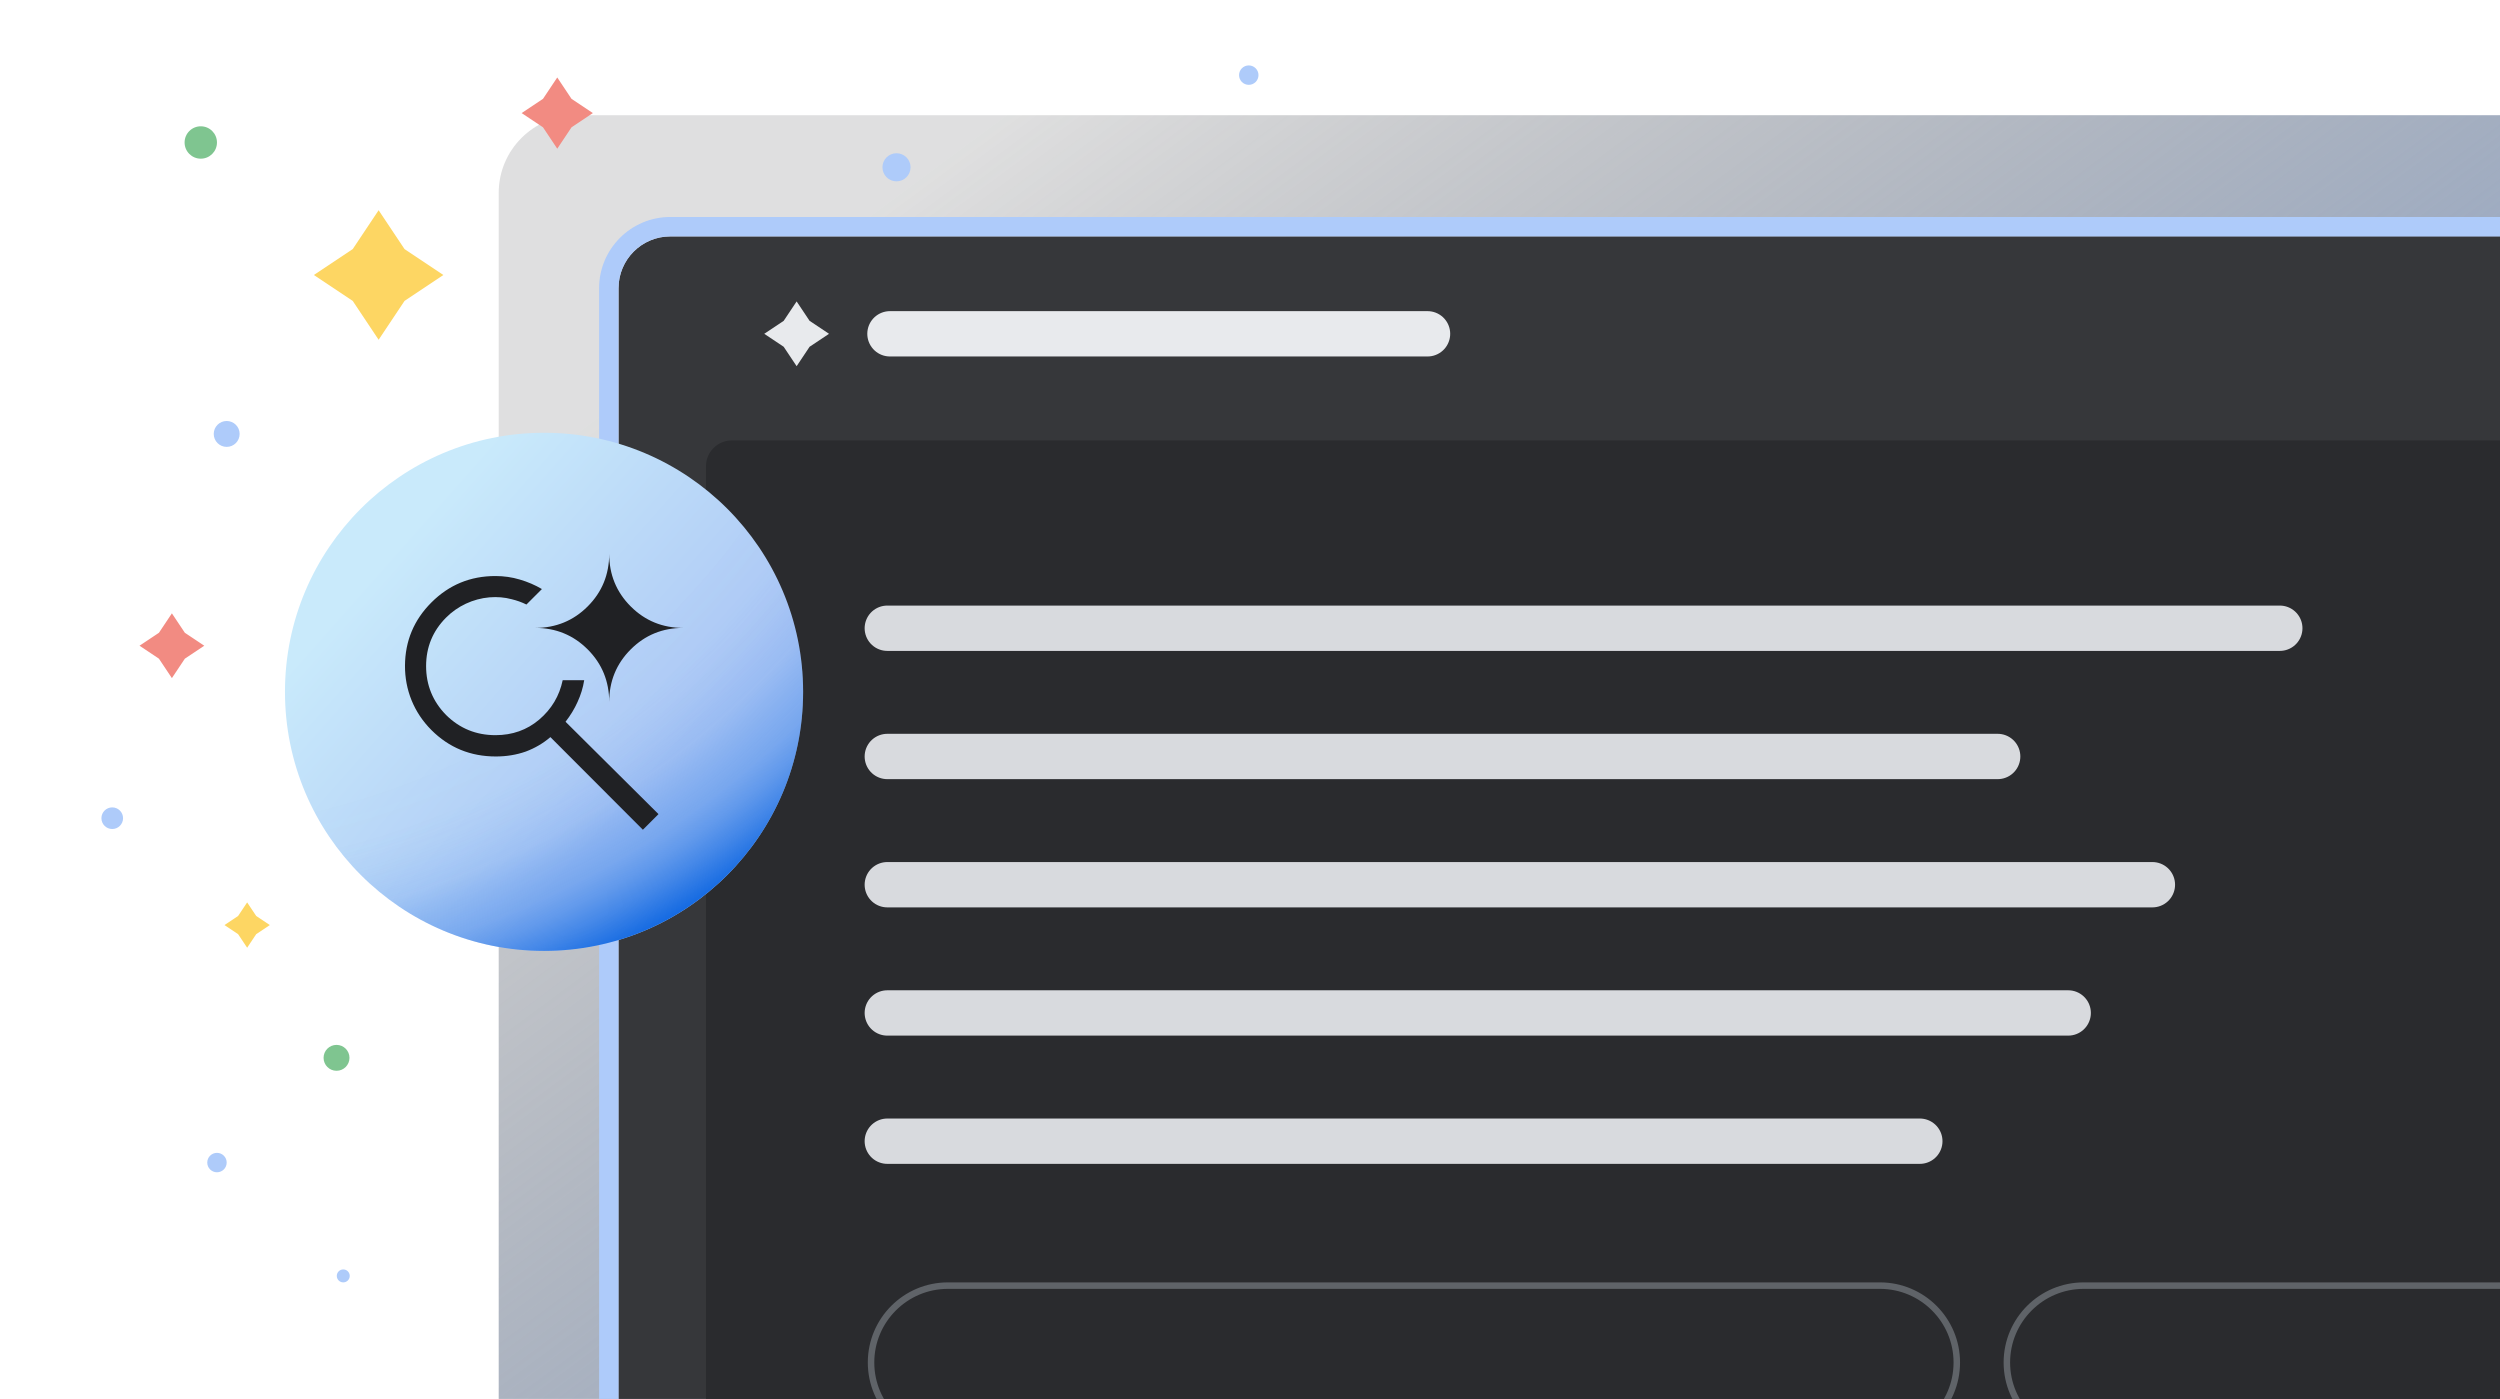 <?xml version="1.0" encoding="UTF-8"?><svg id="a" xmlns="http://www.w3.org/2000/svg" xmlns:xlink="http://www.w3.org/1999/xlink" viewBox="0 0 386 216"><defs><style>.f,.g,.h{fill:none;}.f,.i,.j,.k,.l,.m,.n,.o,.p,.q,.r,.s,.t{stroke-width:0px;}.g{stroke:#d8dade;}.g,.h{stroke-linecap:round;stroke-miterlimit:10;stroke-width:7px;}.h{stroke:#e8eaed;}.u{clip-path:url(#b);}.i{fill:#5f6368;}.j{fill:#2a2b2e;}.k{fill:#36373a;}.l{fill:#202124;}.m{fill:#aecbfa;}.n{fill:#7fc590;}.o{fill:#e8eaed;}.p{fill:#f28b82;}.q{fill:#fdd663;}.r{fill:url(#c);}.s{fill:url(#e);}.t{fill:url(#d);}</style><clipPath id="b"><rect class="f" width="386" height="216"/></clipPath><linearGradient id="c" x1="132.89" y1="-24.85" x2="414.86" y2="355.98" gradientUnits="userSpaceOnUse"><stop offset=".1" stop-color="#2a2b2e" stop-opacity=".15"/><stop offset=".72" stop-color="#8ab4f8"/></linearGradient><linearGradient id="d" x1="-1579.44" y1="1892.69" x2="-1511.55" y2="1947.33" gradientTransform="translate(-1566.84 1937.19) rotate(80.36) scale(1 -1)" gradientUnits="userSpaceOnUse"><stop offset=".39" stop-color="#c9eafb"/><stop offset="1" stop-color="#acc7f5"/></linearGradient><radialGradient id="e" cx="48.35" cy="96.36" fx="70.62" fy="206.64" r="116.12" gradientTransform="translate(135.14 114.95) rotate(152.83) scale(1 .73)" gradientUnits="userSpaceOnUse"><stop offset=".74" stop-color="#166be2" stop-opacity="0"/><stop offset=".79" stop-color="#166be2" stop-opacity=".01"/><stop offset=".82" stop-color="#166be2" stop-opacity=".05"/><stop offset=".85" stop-color="#166be2" stop-opacity=".12"/><stop offset=".87" stop-color="#166be2" stop-opacity=".22"/><stop offset=".9" stop-color="#166be2" stop-opacity=".35"/><stop offset=".92" stop-color="#166be2" stop-opacity=".5"/><stop offset=".94" stop-color="#166be2" stop-opacity=".69"/><stop offset=".96" stop-color="#166be2" stop-opacity=".9"/><stop offset=".97" stop-color="#166be2"/></radialGradient></defs><g class="u"><path class="r" d="M402,220.5V17.79H89c-6.63,0-12,5.37-12,12v190.71h325Z"/><path class="k" d="M390.5,220.5V36.5H103.5c-4.42,0-8,3.58-8,8v176h295Z"/><path class="m" d="M390.5,36.5v184H95.5V44.5c0-4.42,3.58-8,8-8h287M393.5,33.5H103.5c-6.07,0-11,4.93-11,11v179h301V33.5h0Z"/><path class="j" d="M109,72v148.5h281.5V68H113c-2.21,0-4,1.79-4,4Z"/><path class="i" d="M290.26,199c6.27,0,11.37,5.1,11.37,11.37s-5.1,11.37-11.37,11.37h-143.9c-6.27,0-11.37-5.1-11.37-11.37s5.1-11.37,11.37-11.37h143.9M290.26,198h-143.9c-6.83,0-12.37,5.54-12.37,12.37h0c0,6.83,5.54,12.37,12.37,12.37h143.9c6.83,0,12.37-5.54,12.37-12.37h0c0-6.83-5.54-12.37-12.37-12.37h0Z"/><path class="i" d="M465.63,199c6.27,0,11.37,5.1,11.37,11.37s-5.1,11.37-11.37,11.37h-143.9c-6.27,0-11.37-5.1-11.37-11.37s5.1-11.37,11.37-11.37h143.9M465.63,198h-143.9c-6.83,0-12.37,5.54-12.37,12.37h0c0,6.83,5.54,12.37,12.37,12.37h143.9c6.83,0,12.37-5.54,12.37-12.37h0c0-6.83-5.54-12.37-12.37-12.37h0Z"/><line class="g" x1="137" y1="176.2" x2="296.42" y2="176.2"/><line class="g" x1="137" y1="156.4" x2="319.33" y2="156.4"/><line class="g" x1="137" y1="136.6" x2="332.33" y2="136.6"/><line class="g" x1="137" y1="116.8" x2="308.44" y2="116.8"/><line class="g" x1="137" y1="97" x2="352" y2="97"/><circle class="t" cx="84" cy="106.82" r="40"/><circle class="s" cx="84" cy="106.82" r="40"/><path class="l" d="M99.27,128.12l-14.29-14.31c-1.09.94-2.36,1.69-3.8,2.23-1.45.51-2.99.76-4.62.76-3.91,0-7.23-1.36-9.95-4.08s-4.1-6.24-4.08-9.94c.02-3.81,1.38-7.06,4.08-9.76,2.72-2.72,6.01-4.08,9.89-4.08,1.3,0,2.55.18,3.75.54,1.23.36,2.37.85,3.42,1.47l-2.39,2.39c-.72-.36-1.49-.63-2.28-.82-1.08-.29-2.22-.39-3.43-.29-2.53.22-4.94,1.35-6.72,3.15-2.04,2.06-3.06,4.55-3.06,7.47s1.03,5.46,3.1,7.56c2.1,2.07,4.64,3.1,7.61,3.1,2.61,0,4.86-.8,6.74-2.39,1.92-1.63,3.13-3.66,3.64-6.1h3.32c-.18,1.16-.53,2.29-1.03,3.37-.47,1.05-1.09,2.07-1.85,3.05l14.35,14.26-2.39,2.39ZM94.06,108.38c0-3.19-1.11-5.9-3.32-8.11-2.21-2.21-4.91-3.32-8.1-3.32,3.19,0,5.89-1.11,8.1-3.32,2.21-2.21,3.32-4.92,3.32-8.11,0,3.19,1.11,5.9,3.32,8.11,2.21,2.21,4.91,3.32,8.1,3.32-3.19,0-5.89,1.11-8.1,3.32-2.21,2.21-3.32,4.92-3.32,8.11Z"/><line class="h" x1="137.41" y1="51.54" x2="220.41" y2="51.54"/><polygon class="o" points="125 49.54 123 46.54 121 49.54 118 51.54 121 53.54 123 56.54 125 53.54 128 51.54 125 49.54"/><polygon class="p" points="88.24 15.26 86.04 11.96 83.84 15.26 80.54 17.46 83.84 19.66 86.04 22.96 88.24 19.66 91.54 17.46 88.24 15.26"/><polygon class="p" points="28.54 97.7 26.54 94.7 24.54 97.7 21.54 99.7 24.54 101.7 26.54 104.7 28.54 101.7 31.54 99.7 28.54 97.7"/><polygon class="q" points="36.76 141.43 38.16 139.33 39.56 141.43 41.66 142.83 39.56 144.23 38.16 146.33 36.76 144.23 34.66 142.83 36.76 141.43"/><circle class="m" cx="17.33" cy="126.33" r="1.67"/><circle class="n" cx="51.96" cy="163.33" r="2"/><circle class="m" cx="33.5" cy="179.5" r="1.5"/><circle class="m" cx="53" cy="197" r="1"/><circle class="m" cx="138.42" cy="25.83" r="2.17"/><circle class="m" cx="35" cy="67" r="2"/><circle class="n" cx="31" cy="22" r="2.5"/><circle class="m" cx="192.81" cy="11.6" r="1.5"/><polygon class="q" points="62.46 38.46 58.46 32.46 54.46 38.46 48.46 42.46 54.46 46.46 58.46 52.46 62.46 46.46 68.46 42.46 62.46 38.46"/></g></svg>